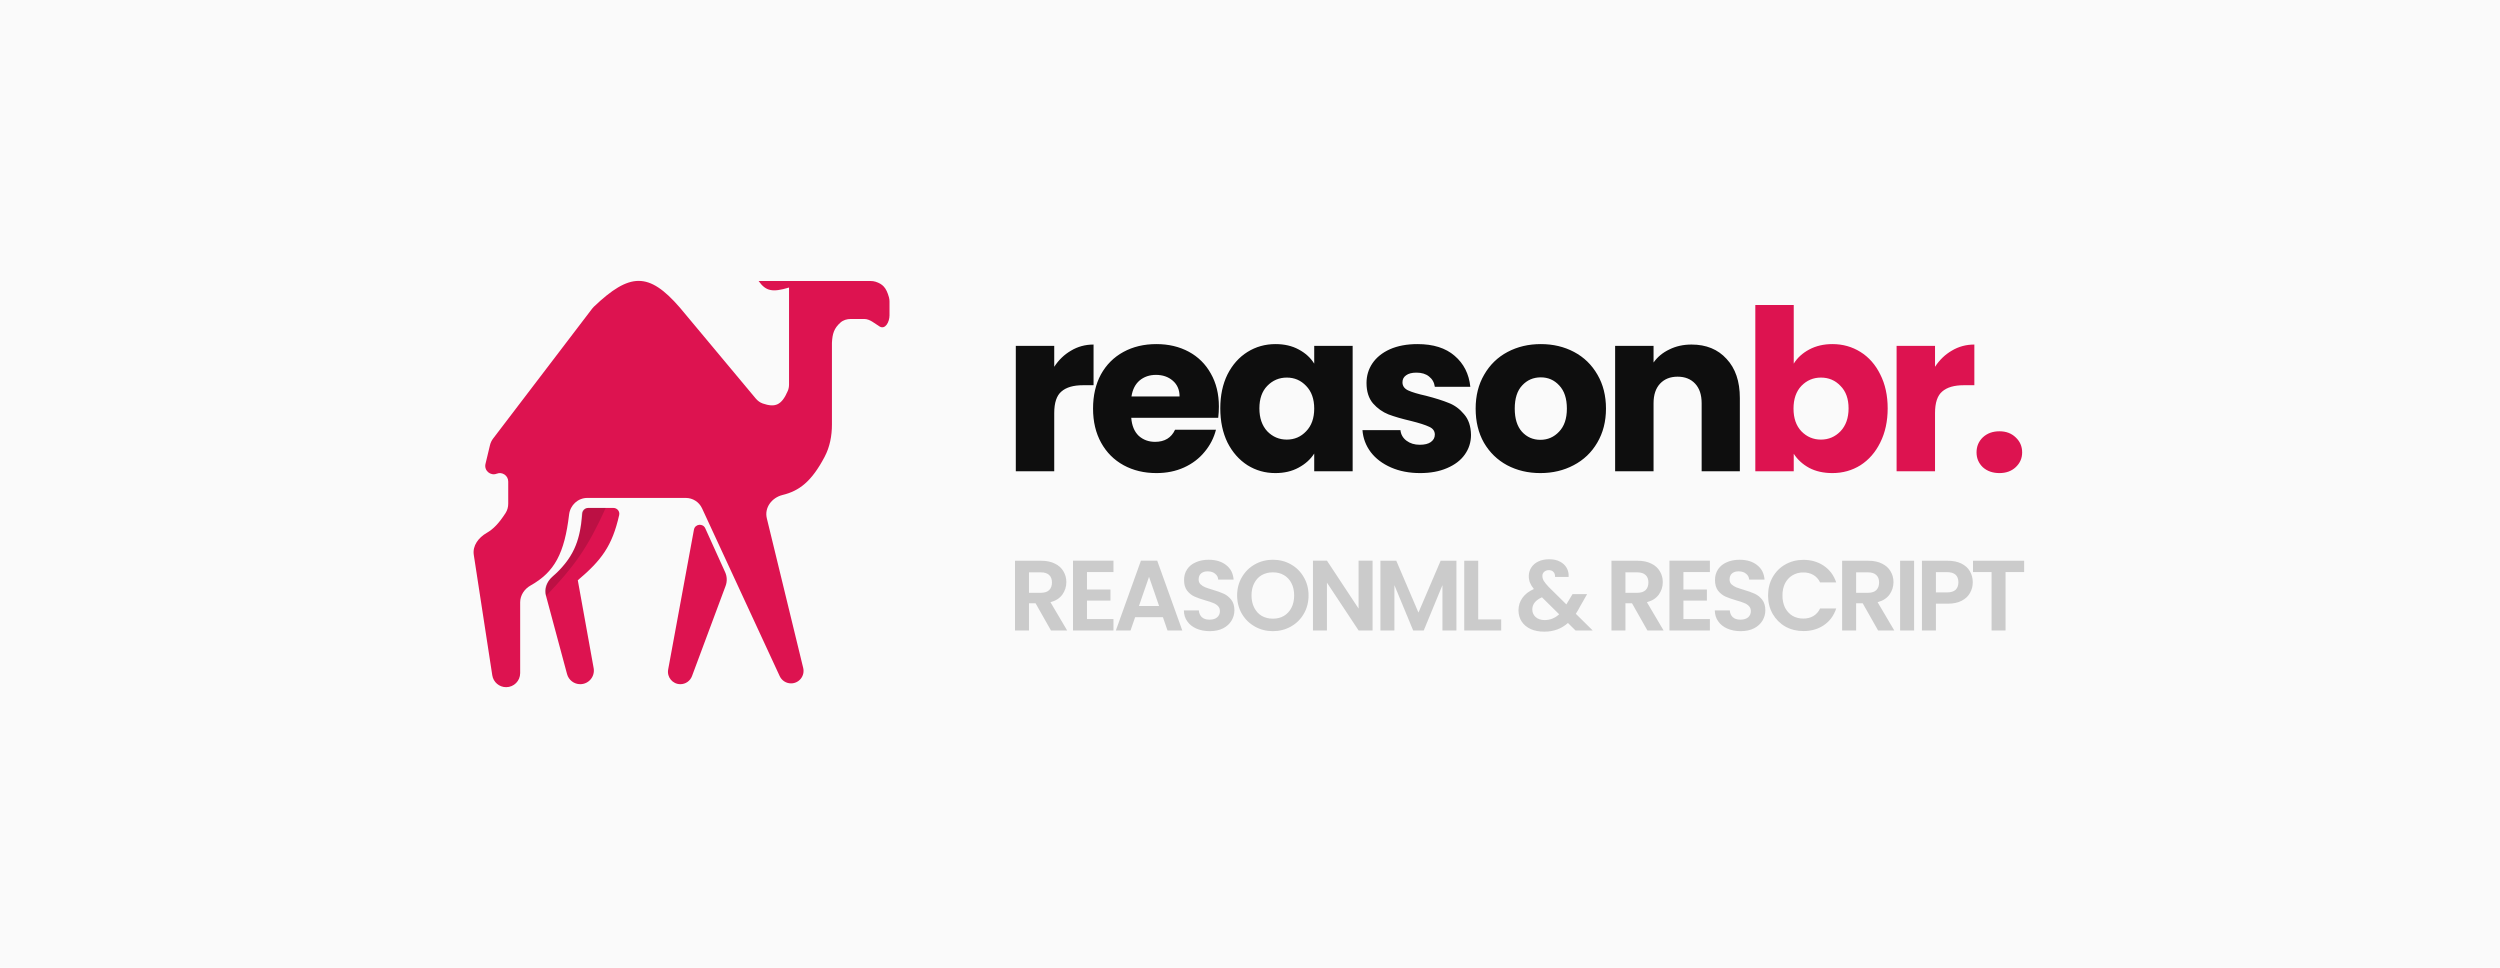 <svg width="801" height="310" viewBox="0 0 801 310" fill="none" xmlns="http://www.w3.org/2000/svg">
<rect width="801" height="310" fill="#FAFAFA"/>
<g opacity="0.2">
<path d="M336.728 202L331.8 193.296H329.688V202H325.208V179.664H333.592C335.32 179.664 336.792 179.973 338.008 180.592C339.224 181.189 340.131 182.011 340.728 183.056C341.347 184.08 341.656 185.232 341.656 186.512C341.656 187.984 341.229 189.317 340.376 190.512C339.523 191.685 338.253 192.496 336.568 192.944L341.912 202H336.728ZM329.688 189.936H333.432C334.648 189.936 335.555 189.648 336.152 189.072C336.749 188.475 337.048 187.653 337.048 186.608C337.048 185.584 336.749 184.795 336.152 184.24C335.555 183.664 334.648 183.376 333.432 183.376H329.688V189.936ZM348.268 183.28V188.88H355.788V192.432H348.268V198.352H356.748V202H343.788V179.632H356.748V183.28H348.268ZM372.595 197.744H363.699L362.227 202H357.523L365.555 179.632H370.771L378.803 202H374.067L372.595 197.744ZM371.379 194.16L368.147 184.816L364.915 194.16H371.379ZM387.598 202.224C386.04 202.224 384.632 201.957 383.374 201.424C382.136 200.891 381.155 200.123 380.43 199.12C379.704 198.117 379.331 196.933 379.31 195.568H384.11C384.174 196.485 384.494 197.211 385.07 197.744C385.667 198.277 386.478 198.544 387.502 198.544C388.547 198.544 389.368 198.299 389.966 197.808C390.563 197.296 390.862 196.635 390.862 195.824C390.862 195.163 390.659 194.619 390.254 194.192C389.848 193.765 389.336 193.435 388.718 193.2C388.12 192.944 387.288 192.667 386.222 192.368C384.771 191.941 383.587 191.525 382.67 191.12C381.774 190.693 380.995 190.064 380.334 189.232C379.694 188.379 379.374 187.248 379.374 185.84C379.374 184.517 379.704 183.365 380.366 182.384C381.027 181.403 381.955 180.656 383.15 180.144C384.344 179.611 385.71 179.344 387.246 179.344C389.55 179.344 391.416 179.909 392.846 181.04C394.296 182.149 395.096 183.707 395.246 185.712H390.318C390.275 184.944 389.944 184.315 389.326 183.824C388.728 183.312 387.928 183.056 386.926 183.056C386.051 183.056 385.347 183.28 384.814 183.728C384.302 184.176 384.046 184.827 384.046 185.68C384.046 186.277 384.238 186.779 384.622 187.184C385.027 187.568 385.518 187.888 386.094 188.144C386.691 188.379 387.523 188.656 388.59 188.976C390.04 189.403 391.224 189.829 392.142 190.256C393.059 190.683 393.848 191.323 394.51 192.176C395.171 193.029 395.502 194.149 395.502 195.536C395.502 196.731 395.192 197.84 394.574 198.864C393.955 199.888 393.048 200.709 391.854 201.328C390.659 201.925 389.24 202.224 387.598 202.224ZM407.833 202.224C405.743 202.224 403.823 201.733 402.074 200.752C400.324 199.771 398.938 198.416 397.913 196.688C396.889 194.939 396.377 192.965 396.377 190.768C396.377 188.592 396.889 186.64 397.913 184.912C398.938 183.163 400.324 181.797 402.074 180.816C403.823 179.835 405.743 179.344 407.833 179.344C409.946 179.344 411.866 179.835 413.594 180.816C415.343 181.797 416.719 183.163 417.722 184.912C418.746 186.64 419.258 188.592 419.258 190.768C419.258 192.965 418.746 194.939 417.722 196.688C416.719 198.416 415.343 199.771 413.594 200.752C411.844 201.733 409.924 202.224 407.833 202.224ZM407.833 198.224C409.178 198.224 410.362 197.925 411.385 197.328C412.41 196.709 413.21 195.835 413.786 194.704C414.362 193.573 414.649 192.261 414.649 190.768C414.649 189.275 414.362 187.973 413.786 186.864C413.21 185.733 412.41 184.869 411.385 184.272C410.362 183.675 409.178 183.376 407.833 183.376C406.49 183.376 405.295 183.675 404.25 184.272C403.226 184.869 402.426 185.733 401.85 186.864C401.273 187.973 400.985 189.275 400.985 190.768C400.985 192.261 401.273 193.573 401.85 194.704C402.426 195.835 403.226 196.709 404.25 197.328C405.295 197.925 406.49 198.224 407.833 198.224ZM439.775 202H435.295L425.151 186.672V202H420.671V179.632H425.151L435.295 194.992V179.632H439.775V202ZM466.634 179.664V202H462.154V187.472L456.17 202H452.778L446.762 187.472V202H442.282V179.664H447.37L454.474 196.272L461.578 179.664H466.634ZM473.623 198.448H480.983V202H469.143V179.664H473.623V198.448ZM504.8 202L502.368 199.6C500.298 201.456 497.77 202.384 494.784 202.384C493.141 202.384 491.69 202.107 490.432 201.552C489.194 200.976 488.234 200.176 487.552 199.152C486.869 198.107 486.528 196.901 486.528 195.536C486.528 194.064 486.944 192.741 487.776 191.568C488.608 190.395 489.834 189.445 491.456 188.72C490.88 188.016 490.464 187.344 490.208 186.704C489.952 186.043 489.824 185.339 489.824 184.592C489.824 183.568 490.09 182.651 490.624 181.84C491.157 181.008 491.914 180.357 492.896 179.888C493.898 179.419 495.061 179.184 496.384 179.184C497.728 179.184 498.88 179.44 499.84 179.952C500.8 180.464 501.514 181.147 501.984 182C502.453 182.853 502.656 183.803 502.592 184.848H498.24C498.261 184.144 498.09 183.611 497.728 183.248C497.365 182.864 496.874 182.672 496.256 182.672C495.658 182.672 495.157 182.853 494.752 183.216C494.368 183.557 494.176 184.005 494.176 184.56C494.176 185.093 494.336 185.627 494.656 186.16C494.976 186.672 495.498 187.312 496.224 188.08L501.856 193.648C501.898 193.605 501.93 193.563 501.952 193.52C501.973 193.477 501.994 193.435 502.016 193.392L503.84 190.352H508.512L506.272 194.288C505.845 195.12 505.386 195.909 504.896 196.656L510.304 202H504.8ZM494.912 198.672C496.661 198.672 498.208 198.053 499.552 196.816L494.048 191.376C491.978 192.293 490.944 193.595 490.944 195.28C490.944 196.24 491.306 197.051 492.032 197.712C492.757 198.352 493.717 198.672 494.912 198.672ZM527.827 202L522.899 193.296H520.787V202H516.307V179.664H524.691C526.419 179.664 527.891 179.973 529.107 180.592C530.323 181.189 531.229 182.011 531.827 183.056C532.445 184.08 532.755 185.232 532.755 186.512C532.755 187.984 532.328 189.317 531.475 190.512C530.621 191.685 529.352 192.496 527.667 192.944L533.011 202H527.827ZM520.787 189.936H524.531C525.747 189.936 526.653 189.648 527.251 189.072C527.848 188.475 528.147 187.653 528.147 186.608C528.147 185.584 527.848 184.795 527.251 184.24C526.653 183.664 525.747 183.376 524.531 183.376H520.787V189.936ZM539.367 183.28V188.88H546.887V192.432H539.367V198.352H547.847V202H534.887V179.632H547.847V183.28H539.367ZM557.71 202.224C556.153 202.224 554.745 201.957 553.486 201.424C552.249 200.891 551.267 200.123 550.542 199.12C549.817 198.117 549.443 196.933 549.422 195.568H554.222C554.286 196.485 554.606 197.211 555.182 197.744C555.779 198.277 556.59 198.544 557.614 198.544C558.659 198.544 559.481 198.299 560.078 197.808C560.675 197.296 560.974 196.635 560.974 195.824C560.974 195.163 560.771 194.619 560.366 194.192C559.961 193.765 559.449 193.435 558.83 193.2C558.233 192.944 557.401 192.667 556.334 192.368C554.883 191.941 553.699 191.525 552.782 191.12C551.886 190.693 551.107 190.064 550.446 189.232C549.806 188.379 549.486 187.248 549.486 185.84C549.486 184.517 549.817 183.365 550.478 182.384C551.139 181.403 552.067 180.656 553.262 180.144C554.457 179.611 555.822 179.344 557.358 179.344C559.662 179.344 561.529 179.909 562.958 181.04C564.409 182.149 565.209 183.707 565.358 185.712H560.43C560.387 184.944 560.057 184.315 559.438 183.824C558.841 183.312 558.041 183.056 557.038 183.056C556.163 183.056 555.459 183.28 554.926 183.728C554.414 184.176 554.158 184.827 554.158 185.68C554.158 186.277 554.35 186.779 554.734 187.184C555.139 187.568 555.63 187.888 556.206 188.144C556.803 188.379 557.635 188.656 558.702 188.976C560.153 189.403 561.337 189.829 562.254 190.256C563.171 190.683 563.961 191.323 564.622 192.176C565.283 193.029 565.614 194.149 565.614 195.536C565.614 196.731 565.305 197.84 564.686 198.864C564.067 199.888 563.161 200.709 561.966 201.328C560.771 201.925 559.353 202.224 557.71 202.224ZM566.49 190.8C566.49 188.603 566.981 186.64 567.962 184.912C568.965 183.163 570.319 181.808 572.026 180.848C573.754 179.867 575.685 179.376 577.818 179.376C580.314 179.376 582.501 180.016 584.378 181.296C586.255 182.576 587.567 184.347 588.314 186.608H583.162C582.65 185.541 581.925 184.741 580.986 184.208C580.069 183.675 579.002 183.408 577.786 183.408C576.485 183.408 575.322 183.717 574.298 184.336C573.295 184.933 572.506 185.787 571.93 186.896C571.375 188.005 571.098 189.307 571.098 190.8C571.098 192.272 571.375 193.573 571.93 194.704C572.506 195.813 573.295 196.677 574.298 197.296C575.322 197.893 576.485 198.192 577.786 198.192C579.002 198.192 580.069 197.925 580.986 197.392C581.925 196.837 582.65 196.027 583.162 194.96H588.314C587.567 197.243 586.255 199.024 584.378 200.304C582.522 201.563 580.335 202.192 577.818 202.192C575.685 202.192 573.754 201.712 572.026 200.752C570.319 199.771 568.965 198.416 567.962 196.688C566.981 194.96 566.49 192.997 566.49 190.8ZM601.741 202L596.813 193.296H594.701V202H590.221V179.664H598.605C600.333 179.664 601.805 179.973 603.021 180.592C604.237 181.189 605.143 182.011 605.741 183.056C606.359 184.08 606.669 185.232 606.669 186.512C606.669 187.984 606.242 189.317 605.389 190.512C604.535 191.685 603.266 192.496 601.581 192.944L606.925 202H601.741ZM594.701 189.936H598.445C599.661 189.936 600.567 189.648 601.165 189.072C601.762 188.475 602.061 187.653 602.061 186.608C602.061 185.584 601.762 184.795 601.165 184.24C600.567 183.664 599.661 183.376 598.445 183.376H594.701V189.936ZM613.28 179.664V202H608.8V179.664H613.28ZM632.075 186.576C632.075 187.771 631.787 188.891 631.211 189.936C630.656 190.981 629.771 191.824 628.555 192.464C627.36 193.104 625.845 193.424 624.011 193.424H620.267V202H615.787V179.664H624.011C625.739 179.664 627.211 179.963 628.427 180.56C629.643 181.157 630.549 181.979 631.147 183.024C631.765 184.069 632.075 185.253 632.075 186.576ZM623.819 189.808C625.056 189.808 625.973 189.531 626.571 188.976C627.168 188.4 627.467 187.6 627.467 186.576C627.467 184.4 626.251 183.312 623.819 183.312H620.267V189.808H623.819ZM648.536 179.664V183.28H642.584V202H638.104V183.28H632.152V179.664H648.536Z" fill="#0E0E0E"/>
</g>
<path d="M337.776 117.52C339.216 115.312 341.016 113.584 343.176 112.336C345.336 111.04 347.736 110.392 350.376 110.392V123.424H346.992C343.92 123.424 341.616 124.096 340.08 125.44C338.544 126.736 337.776 129.04 337.776 132.352V151H325.464V110.824H337.776V117.52ZM390.533 130.264C390.533 131.416 390.461 132.616 390.317 133.864H362.453C362.645 136.36 363.437 138.28 364.829 139.624C366.269 140.92 368.021 141.568 370.085 141.568C373.157 141.568 375.293 140.272 376.493 137.68H389.597C388.925 140.32 387.701 142.696 385.925 144.808C384.197 146.92 382.013 148.576 379.373 149.776C376.733 150.976 373.781 151.576 370.517 151.576C366.581 151.576 363.077 150.736 360.005 149.056C356.933 147.376 354.533 144.976 352.805 141.856C351.077 138.736 350.213 135.088 350.213 130.912C350.213 126.736 351.053 123.088 352.733 119.968C354.461 116.848 356.861 114.448 359.933 112.768C363.005 111.088 366.533 110.248 370.517 110.248C374.405 110.248 377.861 111.064 380.885 112.696C383.909 114.328 386.261 116.656 387.941 119.68C389.669 122.704 390.533 126.232 390.533 130.264ZM377.933 127.024C377.933 124.912 377.213 123.232 375.773 121.984C374.333 120.736 372.533 120.112 370.373 120.112C368.309 120.112 366.557 120.712 365.117 121.912C363.725 123.112 362.861 124.816 362.525 127.024H377.933ZM390.98 130.84C390.98 126.712 391.748 123.088 393.284 119.968C394.868 116.848 397.004 114.448 399.692 112.768C402.38 111.088 405.38 110.248 408.692 110.248C411.524 110.248 413.996 110.824 416.108 111.976C418.268 113.128 419.924 114.64 421.076 116.512V110.824H433.388V151H421.076V145.312C419.876 147.184 418.196 148.696 416.036 149.848C413.924 151 411.452 151.576 408.62 151.576C405.356 151.576 402.38 150.736 399.692 149.056C397.004 147.328 394.868 144.904 393.284 141.784C391.748 138.616 390.98 134.968 390.98 130.84ZM421.076 130.912C421.076 127.84 420.212 125.416 418.484 123.64C416.804 121.864 414.74 120.976 412.292 120.976C409.844 120.976 407.756 121.864 406.028 123.64C404.348 125.368 403.508 127.768 403.508 130.84C403.508 133.912 404.348 136.36 406.028 138.184C407.756 139.96 409.844 140.848 412.292 140.848C414.74 140.848 416.804 139.96 418.484 138.184C420.212 136.408 421.076 133.984 421.076 130.912ZM455.039 151.576C451.535 151.576 448.415 150.976 445.679 149.776C442.943 148.576 440.783 146.944 439.199 144.88C437.615 142.768 436.727 140.416 436.535 137.824H448.703C448.847 139.216 449.495 140.344 450.647 141.208C451.799 142.072 453.215 142.504 454.895 142.504C456.431 142.504 457.607 142.216 458.423 141.64C459.287 141.016 459.719 140.224 459.719 139.264C459.719 138.112 459.119 137.272 457.919 136.744C456.719 136.168 454.775 135.544 452.087 134.872C449.207 134.2 446.807 133.504 444.887 132.784C442.967 132.016 441.311 130.84 439.919 129.256C438.527 127.624 437.831 125.44 437.831 122.704C437.831 120.4 438.455 118.312 439.703 116.44C440.999 114.52 442.871 113.008 445.319 111.904C447.815 110.8 450.767 110.248 454.175 110.248C459.215 110.248 463.175 111.496 466.055 113.992C468.983 116.488 470.663 119.8 471.095 123.928H459.719C459.527 122.536 458.903 121.432 457.847 120.616C456.839 119.8 455.495 119.392 453.815 119.392C452.375 119.392 451.271 119.68 450.503 120.256C449.735 120.784 449.351 121.528 449.351 122.488C449.351 123.64 449.951 124.504 451.151 125.08C452.399 125.656 454.319 126.232 456.911 126.808C459.887 127.576 462.311 128.344 464.183 129.112C466.055 129.832 467.687 131.032 469.079 132.712C470.519 134.344 471.263 136.552 471.311 139.336C471.311 141.688 470.639 143.8 469.295 145.672C467.999 147.496 466.103 148.936 463.607 149.992C461.159 151.048 458.303 151.576 455.039 151.576ZM493.532 151.576C489.596 151.576 486.044 150.736 482.876 149.056C479.756 147.376 477.284 144.976 475.46 141.856C473.684 138.736 472.796 135.088 472.796 130.912C472.796 126.784 473.708 123.16 475.532 120.04C477.356 116.872 479.852 114.448 483.02 112.768C486.188 111.088 489.74 110.248 493.676 110.248C497.612 110.248 501.164 111.088 504.332 112.768C507.5 114.448 509.996 116.872 511.82 120.04C513.644 123.16 514.556 126.784 514.556 130.912C514.556 135.04 513.62 138.688 511.748 141.856C509.924 144.976 507.404 147.376 504.188 149.056C501.02 150.736 497.468 151.576 493.532 151.576ZM493.532 140.92C495.884 140.92 497.876 140.056 499.508 138.328C501.188 136.6 502.028 134.128 502.028 130.912C502.028 127.696 501.212 125.224 499.58 123.496C497.996 121.768 496.028 120.904 493.676 120.904C491.276 120.904 489.284 121.768 487.7 123.496C486.116 125.176 485.324 127.648 485.324 130.912C485.324 134.128 486.092 136.6 487.628 138.328C489.212 140.056 491.18 140.92 493.532 140.92ZM541.967 110.392C546.671 110.392 550.415 111.928 553.199 115C556.031 118.024 557.447 122.2 557.447 127.528V151H545.207V129.184C545.207 126.496 544.511 124.408 543.119 122.92C541.727 121.432 539.855 120.688 537.503 120.688C535.151 120.688 533.279 121.432 531.887 122.92C530.495 124.408 529.799 126.496 529.799 129.184V151H517.487V110.824H529.799V116.152C531.047 114.376 532.727 112.984 534.839 111.976C536.951 110.92 539.327 110.392 541.967 110.392Z" fill="#0E0E0E"/>
<path d="M574.715 116.512C575.867 114.64 577.523 113.128 579.683 111.976C581.843 110.824 584.315 110.248 587.099 110.248C590.411 110.248 593.411 111.088 596.099 112.768C598.787 114.448 600.899 116.848 602.435 119.968C604.019 123.088 604.811 126.712 604.811 130.84C604.811 134.968 604.019 138.616 602.435 141.784C600.899 144.904 598.787 147.328 596.099 149.056C593.411 150.736 590.411 151.576 587.099 151.576C584.267 151.576 581.795 151.024 579.683 149.92C577.571 148.768 575.915 147.256 574.715 145.384V151H562.403V97.72H574.715V116.512ZM592.283 130.84C592.283 127.768 591.419 125.368 589.691 123.64C588.011 121.864 585.923 120.976 583.427 120.976C580.979 120.976 578.891 121.864 577.163 123.64C575.483 125.416 574.643 127.84 574.643 130.912C574.643 133.984 575.483 136.408 577.163 138.184C578.891 139.96 580.979 140.848 583.427 140.848C585.875 140.848 587.963 139.96 589.691 138.184C591.419 136.36 592.283 133.912 592.283 130.84ZM619.982 117.52C621.422 115.312 623.222 113.584 625.382 112.336C627.542 111.04 629.942 110.392 632.582 110.392V123.424H629.198C626.126 123.424 623.822 124.096 622.286 125.44C620.75 126.736 619.982 129.04 619.982 132.352V151H607.67V110.824H619.982V117.52ZM640.627 151.576C638.467 151.576 636.691 150.952 635.299 149.704C633.955 148.408 633.283 146.824 633.283 144.952C633.283 143.032 633.955 141.424 635.299 140.128C636.691 138.832 638.467 138.184 640.627 138.184C642.739 138.184 644.467 138.832 645.811 140.128C647.203 141.424 647.899 143.032 647.899 144.952C647.899 146.824 647.203 148.408 645.811 149.704C644.467 150.952 642.739 151.576 640.627 151.576Z" fill="#DD1350"/>
<path d="M151.8 177.776L157.724 216.358C158.06 218.552 159.948 220.171 162.167 220.171C164.65 220.171 166.662 218.159 166.662 215.676V192.981C166.662 190.71 168.029 188.695 170.01 187.582C177.677 183.275 180.855 177.339 182.34 164.842C182.695 161.86 185.167 159.536 188.17 159.536H219.724C221.962 159.536 223.996 160.836 224.936 162.867L249.816 216.632C250.471 218.048 251.89 218.955 253.451 218.955C256.047 218.955 257.957 216.525 257.344 214.003L245.689 166.059C244.857 162.632 247.319 159.425 250.744 158.587C256.051 157.287 259.998 154.346 264.21 146.364C265.879 143.201 266.553 139.62 266.553 136.044V109.846C266.7 106.898 267.223 105.193 269.283 103.349C270.177 102.548 271.375 102.202 272.576 102.202H276.937C278.699 102.202 280.291 103.672 281.795 104.591C283.641 105.718 285 103.168 285 101.006V96.639C285 96.179 284.948 95.719 284.826 95.276C283.944 92.094 282.789 90.998 280.517 90.259C280.032 90.101 279.521 90.04 279.01 90.04H243.06C245.351 93.255 247.447 93.759 252.805 92.125V123.201C252.805 123.906 252.682 124.609 252.404 125.256C250.412 129.895 248.329 130.618 244.408 129.289C243.513 128.985 242.743 128.404 242.137 127.679L217.826 98.553C207.841 87.017 201.735 87.385 190.309 98.24C190.094 98.445 189.891 98.672 189.711 98.908L158.001 140.502C157.516 141.138 157.169 141.869 156.983 142.647L155.551 148.631C155.044 150.749 157.128 152.562 159.155 151.768C160.923 151.076 162.834 152.38 162.834 154.278V161.415C162.834 162.459 162.555 163.491 161.989 164.369C159.885 167.637 158.086 169.516 155.929 170.751C153.341 172.231 151.347 174.829 151.8 177.776Z" fill="#DD1350"/>
<path d="M181.683 215.978L174.959 190.962C174.36 188.735 175.178 186.388 176.905 184.86C183.576 178.959 185.834 173.769 186.552 164.555C186.631 163.541 187.468 162.743 188.484 162.743H196.539C197.742 162.743 198.649 163.841 198.385 165.014C196.134 175.015 192.643 179.551 185.127 185.915L190.206 214.067C190.689 216.749 188.629 219.214 185.904 219.214C183.927 219.214 182.196 217.887 181.683 215.978Z" fill="#DD1350"/>
<path d="M214.08 214.518L222.337 169.706C222.677 167.862 225.19 167.555 225.963 169.263L232.338 183.334C232.963 184.716 233.017 186.288 232.488 187.709L221.716 216.626C221.136 218.182 219.65 219.214 217.99 219.214C215.505 219.214 213.629 216.961 214.08 214.518Z" fill="#DD1350"/>
<path d="M178.757 183.321C184.084 177.55 186.117 172.603 186.383 164.659C186.419 163.602 187.271 162.743 188.328 162.743H194.071C188.216 175.728 183.816 181.657 174.929 190.978C173.971 188.107 175.407 185.714 178.757 183.321Z" fill="black" fill-opacity="0.15"/>
</svg>
